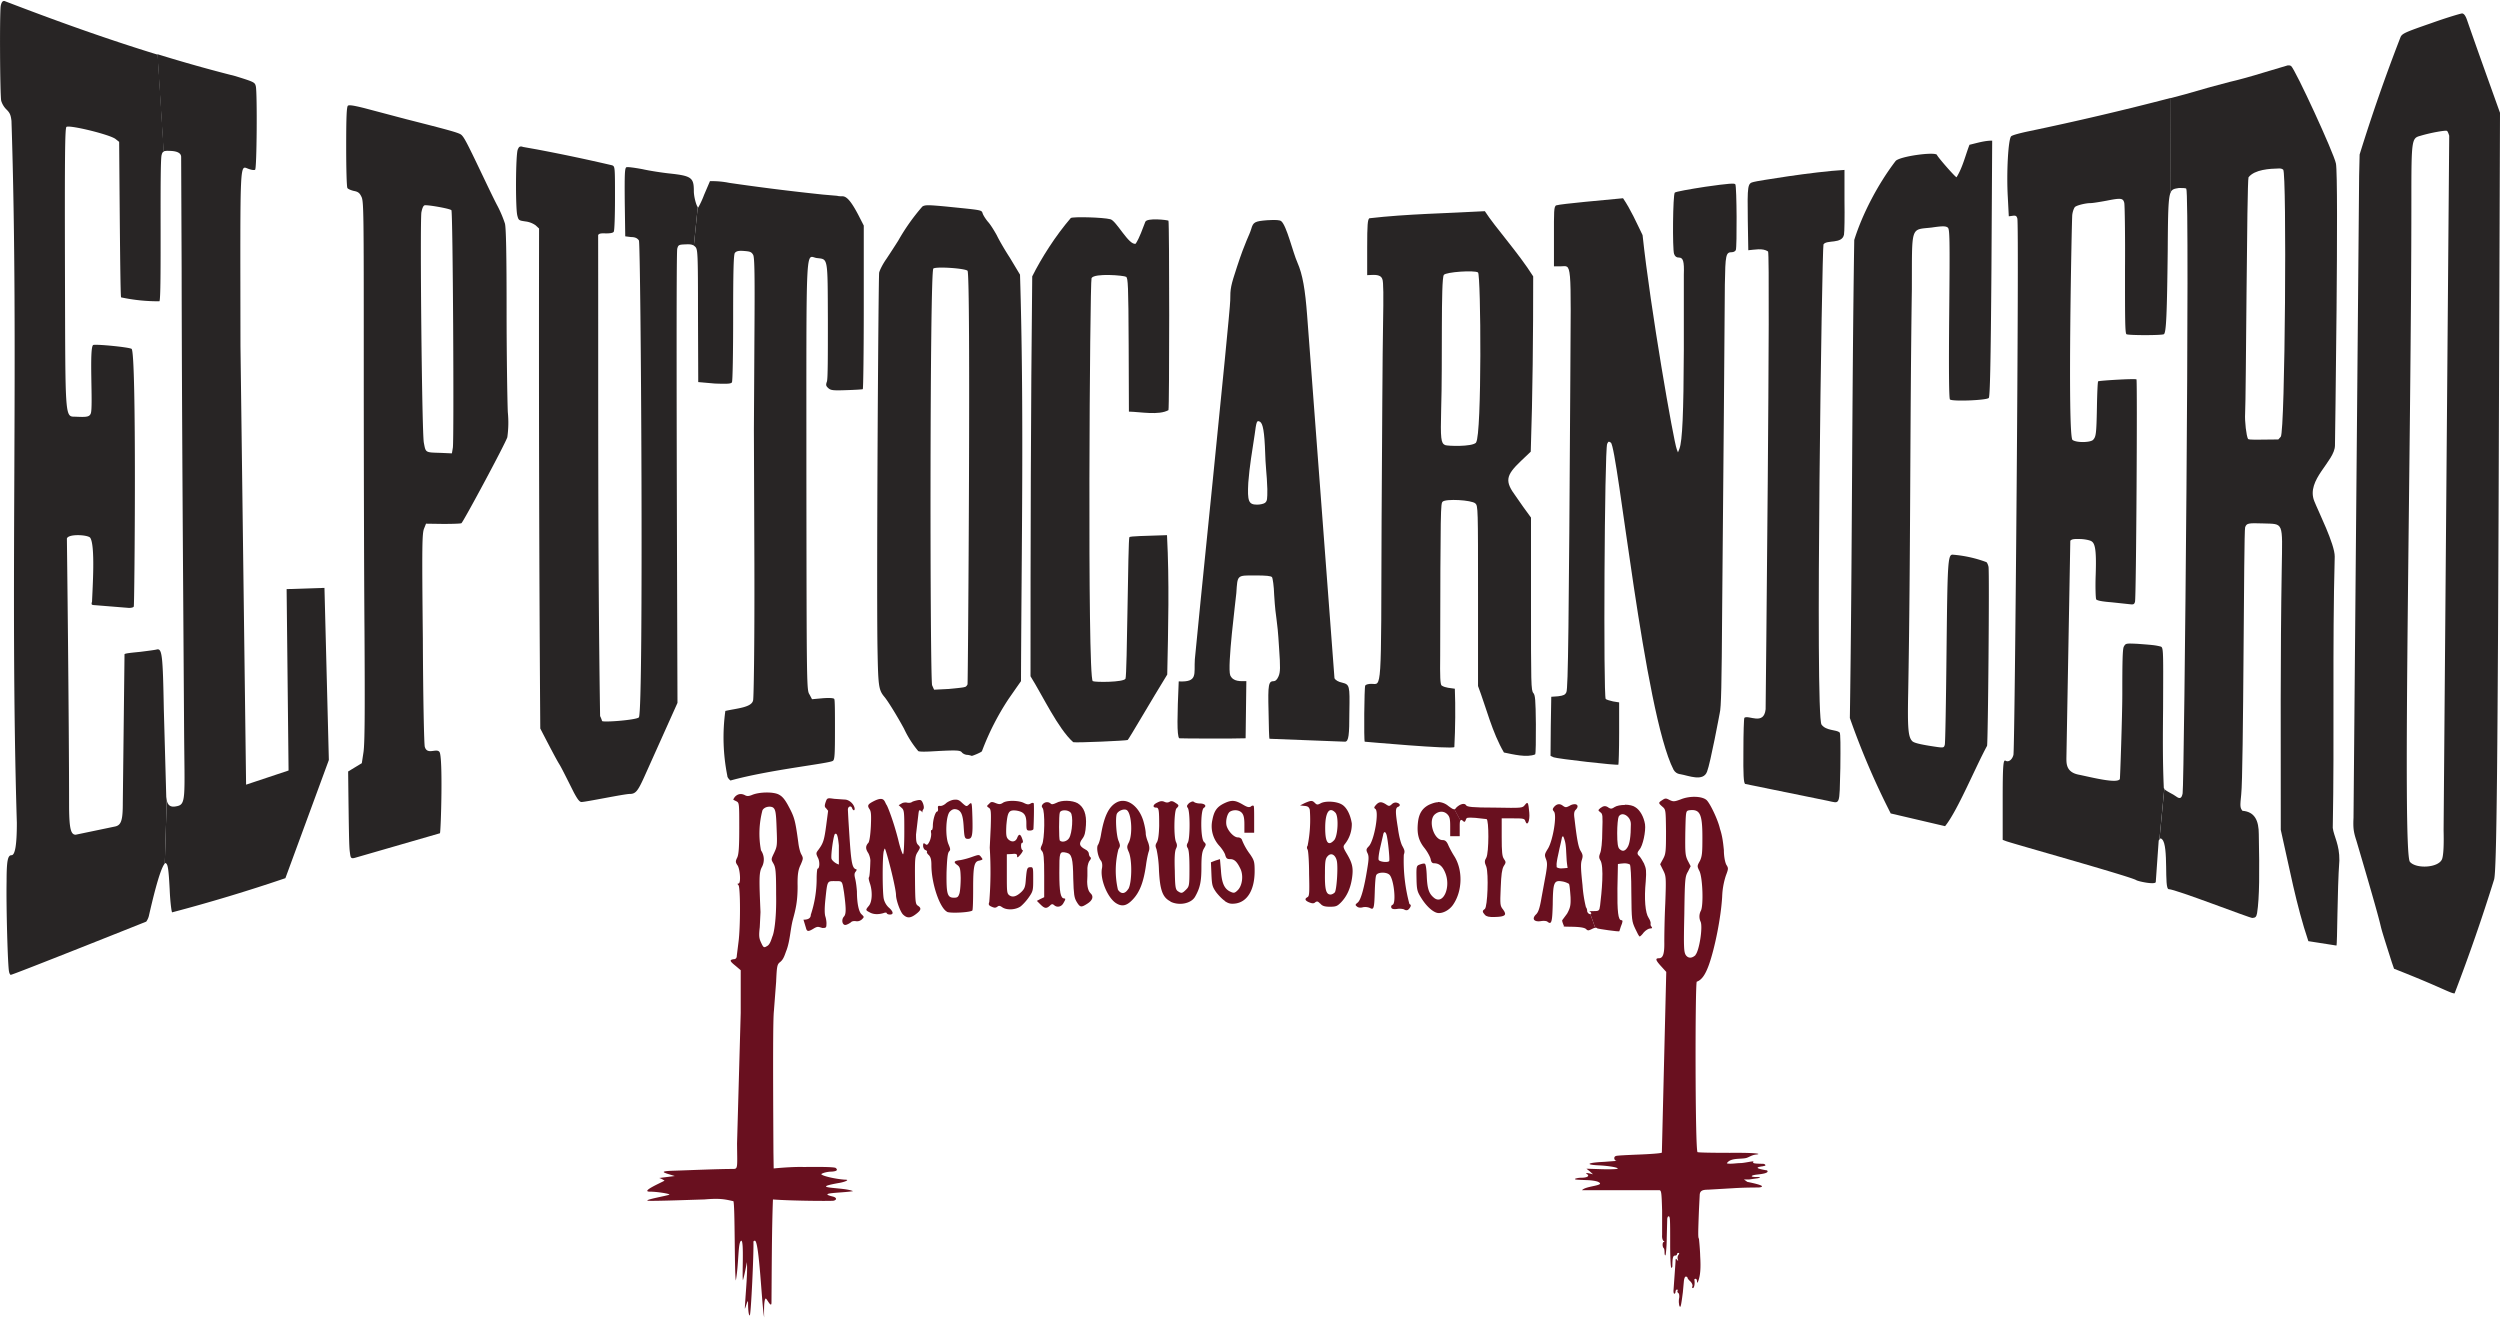 <svg xmlns="http://www.w3.org/2000/svg" width="1024" height="540" viewBox="0 0 1024 540"><g fill="#282525"><path d="M1.7.4C1 .4.6 1 .3 2.4-.2 5.8 0 38.9.5 41.3a8.4 8.4 0 0 0 2.2 3.6c1.3 1.3 1.7 2.1 2 4.6 3.1 95.5-.7 192 2.2 287.5 0 9-.7 13.3-2.2 13.3-1.5 0-2 2.2-2 10.7-.2 10.9.5 35 1 36.9.1.8.5 1.4.7 1.4.9 0 55-21.6 55.5-21.8a7 7 0 0 0 1.2-2.9c.9-3.8 4.2-18.5 6.4-20.9l.8-25.8-.2-1.5-1-35.9c-.4-22-.7-24.9-2.8-24.5-.6.2-3.7.6-6.9 1-3 .3-6.4.6-6.4 1l-.7 60.9c0 6.9-.6 9-3 9.6L31 341.9c-2 0-2.6-2.5-2.7-11 0-36.7-.9-110.3-.9-110.3.5-2 8.3-1.6 9.5-.4 2.2 2.9 1 20.7.8 26.2-.4 1.4-.2 1.4 1.5 1.5l13.6 1.1c1 0 1.9-.2 2-.6.3-.4 1.2-103.8-.9-105.5-1-.7-14.4-2-15.7-1.6-1.8.7 0 25.2-1 28-.5 1.4-1.6 1.6-5.8 1.4-5-.3-4.6 3.8-4.8-61.4-.1-44.8 0-56.7.6-57.3 1-1 18.2 3.2 20.2 5l1.4 1.1c.3 38.2.5 63.4.8 63.7a72 72 0 0 0 15.7 1.6c1-1 0-57.2.9-59.9.2-.8.4-1.2.9-1.4l-2.5-39.7c-21.2-6.5-42-14-62.8-22Z"/><path d="M64.5 22.4 67 62a6 6 0 0 1 2.2-.2c2.2 0 5 .4 5 2.5l.2 45.8c.1 62.7.6 125.3 1 188 .2 29.7 1 31.5-3.4 32.2-2.1.4-3.3-.4-3.7-2.6l-.8 25.8c1.2 0 1.5 1.4 2 10.8.2 4.8.7 9 1 9.4a695 695 0 0 0 46.4-14l17.8-48.4-1.8-70.5-15.5.5.8 74.3-17.4 5.8-2.3-179.7c-.1-78.9-.4-73.7 3.4-72.5 1.1.4 2.3.6 2.6.3.7-.3.9-31.1.3-34.1-.4-1.7-.6-1.8-8.3-4.2a627.2 627.2 0 0 1-32-9Z"/><path d="M143.3 349c-.3-1.9-.4-6.8-.7-33l2.8-1.7 2.8-1.7.7-4.6c.5-3.7.6-15.4.4-49.3-.2-24.4-.3-74.1-.3-110.4 0-62.2 0-66-1-67.8-.7-1.5-1.4-2-3.1-2.3-1.2-.3-2.4-.8-2.6-1.2-.3-.4-.5-8-.5-16.9 0-12.5.2-16.3.7-16.8.5-.4 2.4-.1 6.8 1l17 4.5c17.7 4.5 21.3 5.5 22.5 6.3 1.2.9 2.3 3 8.6 16.2 2.2 4.6 5 10.5 6.4 13.1a48 48 0 0 1 3 7.1c.5 1.5.7 13.3.7 35.5 0 18.3.3 37.1.5 41.8a43 43 0 0 1-.2 10.3c-1 3-18.1 34.8-18.8 35.2-.3.2-3.7.3-7.5.3l-7-.1-.8 2c-.8 2-.9 6.6-.5 45.1.1 24.4.5 43.5.8 44.3 1 3.5 4.8.4 6 2.1 1.5 1.8.6 32.7.2 33.3l-34.6 10c-2 .6-2 0-2.3-2.3zm42.2-165.7c.5-4.2 0-96.6-.6-97.2-.7-.7-10-2.3-11-2-.6.2-1 1.4-1.3 2.9-.6 4.4.2 90 1 94.3.8 4.2.5 4 7 4.2l4.5.2z"/><path d="M213.5 60c-.8 0-1 .3-1.4 1.2-.9 1.8-1 24.2-.2 27.1.5 2 .7 2 3.3 2.4a9 9 0 0 1 4.2 1.6l1.4 1.3c-.1 68.3 0 136.5.5 204.8 12.4 24 3.7 6.1 13.7 26.1 1.6 3 2.4 4 3.2 4 1.7 0 17.6-3.3 19.7-3.3 2.4 0 3.3-1 6-7l13.6-30.3c-.4-115.9-.5-184.1-.1-186 .4-1.6.7-1.7 3.3-1.8 1.8-.1 2.7 0 3.5.5l1.6-15.8c-.6-.6-1.6-4.2-1.6-6.5 0-5.6-.9-6.3-10.5-7.3-2.6-.3-7.4-1-10.5-1.7-3.2-.6-6.2-1-6.6-.8-.7.3-.8 2.5-.7 14.3l.2 14 2.4.3c1.7 0 2.6.5 3.2 1.4.8 1.3 2 192 0 195.3-.7 1.1-15 2.2-15.1 1.5a12 12 0 0 0-.8-2c-1-65.7-.7-131.2-.8-197 .3-.6 1-.8 3.1-.7 2 0 3-.2 3.3-.7.3-.5.5-6.6.5-13.7 0-13 0-13-1.2-13.5a734 734 0 0 0-30.8-6.5l-5.6-1a5 5 0 0 0-.8-.2z"/><path d="m285.8 84.8-1.6 15.8.5.4c1.1 1.1 1.2 1.8 1.2 28.2l.1 27.3 6.8.6c5.3.2 6.6.1 7-.5.3-.4.5-12.3.5-26.4 0-19.9.2-25.8.7-26.6.6-.7 1.4-1 3.8-.8 2.5.2 3 .4 3.7 1.6.6 1.1.7 8.6.5 36.2l-.2 35.5.2 54.8c.1 36.3-.3 54.5-.5 55.8-.4 3.1-6.6 3.4-11.4 4.5a80 80 0 0 0 .8 26.5c0 1 1.3 2 1.3 2 16.2-4.5 41-7 42-8.1.7-.5.8-3 .8-12.7 0-6.6 0-12.4-.3-12.6-.2-.4-2-.5-4.7-.3l-4.4.4-1-1.9c-1.2-1.8-1.2-2.3-1.3-89.8 0-98.7-.4-89.6 4.3-89 4.6.6 4.4-.9 4.5 25.6 0 14.4 0 24-.4 25-.5 1.4-.4 1.8.6 2.7 1 .9 2 1 7.5.8 3.5-.1 6.5-.3 6.6-.4.2-.2.4-15.3.4-33.6V92.4l-2.3-4.5c-2.8-5.3-4.6-7.4-6.3-7.5-.7 0-1.7 0-2.3-.2l-5.8-.5a949 949 0 0 1-38.4-4.8 36 36 0 0 0-7.9-.7l-2.4 5.6A36.7 36.7 0 0 1 286 85h-.2z"/><path d="M396.3 309.2c-1 0-2-.6-2.3-1-.7-.9-2-1-11.2-.5-4.7.3-6.8.2-6.8-.2a41.3 41.3 0 0 1-5.7-9c-2.7-5-6.5-11.2-8-13-2.5-3-2.6-4.4-2.9-21.2-.4-31.3.4-151 .7-152.6.2-1 1.5-3.6 3-5.7a402 402 0 0 0 4.8-7.4 85 85 0 0 1 9.9-14c1.1-.7 2.3-.7 9.8 0 15.6 1.6 14.3 1.3 15 3.1.4.9 1.4 2.4 2.2 3.3.9 1 2.4 3.4 3.5 5.4 1 2.1 3.4 6.2 5.3 9.1l4.2 7c1.7 55.3.6 111.2.4 166.5l-1.9 2.7-3.2 4.6a106.7 106.7 0 0 0-10.9 21.4c-.3.5-4 2-4.2 1.9 0 0-.8-.3-1.7-.4zm-1.2-27.8c.5 0 1-.6 1.2-1.1.2-.7 1.4-168 0-169.4-1.1-1-12.8-1.8-14-.9-1.5 1.2-1.4 168.2-.5 170.7l.8 1.8 6-.3c3.2-.3 6.2-.6 6.5-.8z"/><path d="M439.6 304c-6.2-5.5-12.5-19-17.5-27 0-54.6.1-109.2.7-163.8 3.8-7.6 9.6-16.7 15.8-23.9.8-.6 13.2-.3 16.2.5 2.4.5 7.7 11 10.4 10 1.7-2.7 2.7-5.9 3.9-8.9.6-1.8 9.2-.8 9.5-.5.4.8.4 76.4 0 77.6-4 2.2-11.5.7-16.2.6l-.1-27.2c-.1-24.9-.3-27.3-1-28-.9-.6-13-1.6-14.2.5-.7 1.3-1.8 163.8.5 165.1 1 .5 12.6.5 13.4-1 .7-1.3 1-57.4 1.6-58 .5-.4 6.2-.5 15.4-.8 1 19 .5 38.1.1 57.1-6 9.7-15.8 26.6-16.2 26.8-.5.3-21 1.2-22.3.9z"/><path d="M520 302.6c-.2-.1-.3-5.2-.4-11.1-.3-11.4 0-12.5 2.2-12.5.6 0 1.3-.6 1.9-2 .7-1.7.8-3.4.2-11.7-.8-13.5-1.3-10.4-2-21.6-.1-3.6-.6-7-.9-7.3-.4-.5-2.4-.7-6.9-.7-7.5 0-7.2-.3-7.7 7.2-.2 2.5-3.8 30.2-2.5 33.7 1.2 2.7 4.2 2.4 6.6 2.4l-.3 23.4c-4.1.2-27 .1-27.2 0-1-1.1-.8-9.4-.2-23.3 8 .4 6.2-3 6.6-9 .4-5.7 14.4-141.3 14.5-147 0-5 .2-6 2.8-13.9 3.5-10.7 5-12.7 5.8-15.4.8-2.8 1.4-3.2 6.6-3.6 3.5-.2 5.1-.1 5.7.4 2.2 1.8 4.8 12.9 6.6 16.9 2.2 5 3.2 11.2 4 21.7l11.2 148.6c.4.8 1.6 1.5 3.1 1.8 3.1.8 3.2 1.1 3 11.9 0 9.7-.3 12.1-1.7 12.3zm-1.9-96.6c1-.8 1-1.5 1-5.7-.2-6.7-.7-7.5-1-17.6-.4-8-1.2-9.7-2.3-10.1-1-.4-1.2.1-1.9 5.5-1 6.5-2.1 13-2.6 19.6-.4 7.6.1 9 3.6 9 1.2 0 2.6-.3 3.2-.7z"/><path d="M616 308.2c-4.8-8.2-7.2-18.2-10.6-27.2v-36.8c0-36.1 0-37-1.1-38-1.5-1.4-12.2-2-13.4-.7-.8.8-.9 1.9-1 63-.1 8.5 0 11.8.6 12.3 1.6 1 3.6 1 5.4 1.3.3 7.3.2 16.2-.2 23.9-1 1-36.6-2.2-36.7-2.2-.4-.4-.2-22.4.2-23 .2-.4 1.3-.7 2.5-.7 4.3 0 4 5 4.2-66.2.2-35 .4-71.3.6-80.9.2-11.7.2-17.7-.3-18.7-.8-2.3-4.1-1.6-6.2-1.6v-11.3c0-9.4.2-11.5.9-12 15.6-1.8 31.5-2 47.3-2.9 4.3 6.7 13.7 17 19.8 26.7 0 24-.2 48-1 71.8l-4 3.8c-6.3 6-6.7 8.3-2.1 14.5 2 3 4.1 5.8 6.2 8.7v35.4c0 32.6 0 35.5 1 36.5.7.9.9 2.5 1 12.7 0 6.5 0 12-.3 12.4-3.4 1.4-9 0-12.9-.8zm-11.4-127c2.4-3 2-68.6.8-69.6-1.4-1-13.2-.2-14 1-1.3 1.6-.5 36.3-1.1 55.2-.3 11.9-.1 13.7 1.6 14.5.8.4 11 .8 12.7-1z"/><path d="M688.1 317.1c-1.2-.2-2-.8-2.6-1.8-12-23.3-22.9-132-25.7-134-.9-.6-1-.5-1.5.5-1.1 2.5-1.6 103.4-.6 104.5.3.3 1.7.7 3 1l2.5.4v12.6c0 6.9-.2 12.7-.3 12.9-.5.4-24.9-2.4-26.5-3l-1.3-.6.1-12 .2-12.2 2.8-.2c2.3-.3 2.9-.6 3.4-1.7.7-1.5 1-26.9 1.6-127.8.3-50.8.7-46.6-4.1-46.6h-2.6v-12c0-10.3-.1-12.7 1-13 1.9-.6 20-2.2 27.3-2.9 3.2 4.7 5.5 10 8 15.1 3.2 30.1 12.7 84.4 14 87.7l.5 1.3.6-1.5c1.2-3.2 1.7-14.4 1.8-40.5v-30.8c.2-5.5-.3-7-2-7-1 0-1.6-.4-2-1.5-.7-2-.5-24.3.3-25.1.4-.4 6-1.4 12.5-2.4 9.8-1.4 12-1.5 12.3-1 .6 1 .7 25.6.2 26.9-.2.5-.9.9-1.6.9-2.5 0-2.7 1-2.9 13.3l-.4 52.3-.7 80.7c-.2 31.1-.4 40.3-1 42.5 0 0-3.8 20.5-5.2 24-1.6 4.2-7.5 1.6-11 1z"/><path d="m748.6 328-33.8-6.9c-.6-.5-.8-3.6-.7-13.7 0-7.2.2-13.2.4-13.4 1.7-1.3 8 3.3 8.7-3.5 0-.2 2-186.1 1-187.5-2.2-1.5-5.6-.7-8.1-.5l-.2-12c-.2-15-.1-15.4 2.5-16 .8-.3 24.4-4.2 37.1-4.9V82c.1 6.7 0 13.1-.2 14.1-.8 4-7.1 2-8.4 4-.6 1-3.5 193-.8 196.7 1.9 2.6 6 2 7.4 3.2.4.3.4 5.7.3 14.6-.4 15.9.1 14.5-5.2 13.4z"/><path d="M774.5 333.3a315.5 315.5 0 0 1-16.8-39.2c1-65.3.8-130.5 1.8-195.8C762.7 88 769 75.7 776.4 66c1.5-2 16.6-4 17-2.5.4 1 7.5 9.1 8 9.1 2.5-4 3.6-8.9 5.3-13.3 3-.7 6.1-1.7 9.3-1.7l-.3 52.4c-.3 39.7-.6 52.6-1.1 53-1 1-15.2 1.5-15.9.6-.4-.5-.5-12-.3-35.2.3-31.4.2-34.6-.6-35.2-.8-.6-1.9-.7-6.6 0-8.8 1-8-1.2-8.1 25.2-.8 55-.5 110.2-1.5 165.3-.3 14.8 0 18.2 1.7 19.9.8.8 4.2 1.5 10.4 2.4 2.4.3 2.6.2 2.9-1 .2-.7.5-17.7.7-37.6.4-37.2.5-40.4 2.6-40.2a51 51 0 0 1 13.6 3c.3 0 .8 1 1 2 .4 2.6-.2 71.4-.6 73.3-4.8 8.8-12.2 26.8-17.2 32.9l-22.2-5.2z"/><path d="M889.2 40.1a1211.4 1211.4 0 0 1-58.4 13.7c-3.3.7-6.4 1.5-7 2-1.2.9-2 14.7-1.4 25l.4 7.8 1.5-.2c1.3-.2 1.7 0 2 1.1.8 1.9-1 217.5-1.6 219.7-.5 2-2 3.1-3.2 2.4-1-.6-1.2 1.8-1.2 17V344l1.3.5c1.9.8 51 14.5 53.4 16 .7.5 7.7 2 8 .8l1.2-17 .3-.5 2-20.8-.2-.2c-.5-10.9-.4-21.4-.3-32.6.1-26.7.2-25-1.5-25.5-1.8-.4-2.3-.5-9.1-1-4.7-.2-4.7-.2-5.5 1.2-.5 1-.6 6.3-.6 19.4 0 8.9-.9 34.7-1 34.8-1.1 2-11.5-.7-16.9-1.8-5-1-5-4.4-5-6.7l1.6-89.1c.6-.7 1.6-.8 4.4-.7 2 .1 4 .6 4.4 1 1.5 1 1.9 4.4 1.6 13.6-.2 5.4 0 9.7.2 10.1.4.5 2.4.9 6.3 1.2l7.5.8c1.5.2 1.8 0 2.1-1 .5-2.1 1-90.9.6-91.1-.7-.4-15.3.5-15.7.8-.2.3-.4 5-.5 10.6-.2 11.2-.4 12.1-1.6 13.4-1.2 1.1-6.8 1.2-8.4 0-2.1-1.5-.3-91.2-.1-92.2.2-1.6.8-3 1.2-3.3 1-.7 4.4-1.5 6.2-1.5 1 0 4-.5 6.7-1 6-1.2 6.7-1 7.2.9.2.8.4 13.1.3 27.4 0 20.1 0 26 .6 26.4.8.5 14.5.5 15.3 0 1-.5 1.3-8.3 1.6-34.4.1-15.5.2-21.4 1.2-23.7z"/><path d="M889.2 40.1 889 79c.6-1.6 1.7-1.7 3.5-2 1.4 0 2.8 0 3 .3 1.5 1.7-.8 243.5-1.5 247.7-.4 2-1.1 2.4-2.7 1.2-1.3-1-3.5-1.8-4.8-3l-2 20.8c.3-.7.5-.8 1.1-.2 2.8 2.6.7 20.4 2.7 20.4 2.8 0 33.6 12 34.3 11.8 1.3-.1 1.6-.5 1.9-2 1-6.3 1-16.9.7-32.3 0-5.5-1.6-9.2-6.7-9.6-1-1.3-1-1.8-.5-6.7 1-8.7 1-107.7 1.6-109.4.6-1.7 1.2-1.8 7.4-1.6 8.5.3 7.9-1 7.6 18.5-.6 35.7-.4 71.4-.4 107 3.5 15.3 6.3 30.8 11.3 45.6l11.5 1.8c.4-.3.3-22.6 1.2-34.8.1-6.6-2.3-10-2.7-13.4.7-37-.2-74 .8-111.1.1-5-6.8-18.7-8.4-22.8-3.4-8.7 8.4-16.2 8.5-22.7 0 0 1.6-109.3.4-115.5-.8-4.2-16.7-38.7-18.4-40l-.6-.2h-.8l-9.4 2.8c-4.8 1.5-11.3 3.3-14.5 4-3.2.8-11.3 3-18 5l-6 1.6zM933.6 69c.8 0 1.2.2 1.6.5 1.5 1.2.8 107.3-1 109.4l-1 1.1-9.5.1c-1.5 0-2.8-.1-2.9-.3-.7-1.2-1.4-7.3-1.2-10.4.4-6.5.7-95 1.4-96.8 2.6-3.2 8.6-3.5 12.6-3.6z"/><path d="m980.6 396.8-.9-2.6c-8.6-27 .8 2-14.5-49.8-1.2-3.7-1.4-5.2-1.2-9.5L966.3 72l.2-8.7a727 727 0 0 1 16.8-48.2c.7-1.4 2.1-2 12.5-5.6 6.4-2.3 12.2-4 12.7-4 .8.1 1.4 1 2 2.7 4.4 12.7 9 25.4 13.5 38l-.4 112.4c-.5 157.6-1 197.7-2 201.6a759.4 759.4 0 0 1-16.2 46.7c-1.7 0-5.4-2.5-24.8-10.1zm19.7-45c.9-2.7.6-10.7.6-12l2.3-284.2c-.3-1-.7-2-1-2-.4-.3-6.4.7-10.7 2-3.7 1-3.8 1.2-3.8 26.4 0 98.9-3.8 267.3-.6 271 2.5 3 11.9 2.5 13.2-1.2z"/></g><g fill="#69101f"><path d="M313 539.6c-1-5-2-31.4-3.8-31.4-.3 0-.5.1-.6.4.2 4.2-1 30.2-1.5 30.2-.7 0-.7-5.2-.7-5.3 0-2.3-1.5 4.3-1.3 2 .4-7.3 1.2-14.6.8-18.6 0 .6-1.1 6-1.6 7.5-.4-1.8.5-15.7-.6-16.2-1.5 0-1 9.2-2.3 16.3-.6-2.8-.3-31-1-32.5-3.3-.7-5.1-1.3-12-.7-1.2 0-22.2.8-23.1.5-1.5-.4 8.9-2.2 8.9-2.5 0-.4-5.2-1.2-8-1.2-3.9 0 4-3.4 6-4.5 0 0-1.1-.8-2.2-1.1l6.4-.8c-4.6-1.4-7.4-2 .2-2.2 6.2-.2 17.7-.7 23.6-.7 2.1 0 1.8-.3 1.7-10.4l1.5-53.5v-17.5l-2-1.7c-2.5-2-2.7-2.5-1-2.8 1 0 1.4-.5 1.4-1.5l.7-5.6c.8-6 .8-22.2 0-23.2-.5-.5-.5-.7 0-.7 1 0 .7-5.4-.3-7.3-1-1.4-1-1.8-.2-3.4.6-1.4.8-4.3.8-12 0-9.7 0-10.3-1-10.9l-1.4-.7c-.1-.1.2-.7.7-1.3 1.2-1.2 2.6-1.4 4.2-.5.8.4 1.6.3 3-.3 2.9-1.1 8-1.2 10.4-.2 1.5.7 2.5 1.7 4 4.4 2.7 5 3 5.9 4.3 15.5.2 1.7.7 3.8 1.2 4.7.9 1.6.8 1.8-.2 4.2-1 2-1.4 3.8-1.3 9 0 6.2-.8 9.4-2 13.8-1 4-1.1 8.3-2.5 12.2-.7 1.7-1.1 3.7-2.6 4.9-1.3 1-1.4 1.6-1.7 8.2L317 414c-.4 3.7-.4 20.9-.2 58l.1 6.6c4-.4 9-.7 12.3-.6 1 0 12.4-.2 13.1.4 1.1.9.3 1.4-1.8 1.5-1.2 0-3.3.4-4.1 1 0 .7 6 2.1 9.9 2.3 1.9 0-.3 1-3 1.4-12.7 2.3 2.6 1.6 6.1 3.3-5 .8-14.9.6-8.3 2.2 1.6.4 1.8 1.3.4 1.7-.6.2-17 .1-24.9-.5-.5 12.4-.5 30.8-.6 42.2 0 2.7-2-1.9-2.4-1.6-.9.5-.6 7.8-.6 7.8zm1.2-152.1c1.2-.6 1.7-2.6 2.2-4 .5-1 1.7-6.4 1.5-17.1 0-9.6-.2-11.1-1.1-12.7-1-1.7-1-1.7.3-4.4 1.2-2.6 1.3-3 1-10-.2-6-.4-7.6-1.3-8.4-.8-.8-3.6-.7-4.5 1a37.4 37.4 0 0 0-.6 16.4 6.6 6.6 0 0 1 .4 6.8c-1.2 2.2-1.2 4.5-.6 18.5l-.3 6.2c-.4 3.4-.3 4.5.5 6.2 1 2.2 1.2 2.3 2.5 1.5z"/><path d="m330.1 380-1-3.3c1.2 0 3-.2 3-2a47.1 47.1 0 0 0 2.4-14.6c0-2.4.2-4.3.4-4.3.8 0 1-2.9.1-4.5-.8-1.7-.8-1.9.2-3.2 2-2.7 2.4-3.9 3.2-9.9l.8-6.1-.8-1c-.7-.6-.7-1.1-.2-2.6.6-1.7.7-1.7 3.5-1.3l4.3.3c1.6 0 3.5 1.5 4 3.3.3 1.3-.5 1.5-1 .2-.4-1.2-1.8-.7-1.7.8l.2 3.9c1 15.9 1.2 19.7 3 20.3.5.1.5.3 0 1-.6.7-.6 1.4-.2 3 .3 1.2.6 3.6.7 5.2 0 4.9.8 8.5 2 9.4 1 1 1 1 0 2-.7.6-1.6.9-2.5.7-.7-.1-1.6 0-2 .5-.4.3-1.2.8-1.9 1-1.5.5-2.2-2-.9-3.4.9-1 .9-3.2 0-9.9-.8-4.8-.6-4.6-3.6-4.6-3.3 0-3.2-.3-4 7.3-.4 3.7-.4 6.2 0 7.3.3 1 .5 2.4.4 3.2 0 1.3-.3 1.4-1.6 1.4-1.6-.4-1.8-.8-3.4.1-2.4 1.5-3 1.5-3.4-.2zm13.5-26.5v-7.2c-.4-4-.8-5.2-1.6-4.7-.6.4-1.8 9-1.4 10.2.3.8 1.8 2 3 2.3v-.6z"/><path d="M370 374.7c-1.2-1-3-6-3-8.2 0-1.9-2.2-11.5-4-17.4-.6-1.9-.6-1.9-1-.5-.6 2-.6 17 0 19.6a7.2 7.2 0 0 0 1.9 3.4c2 1.7 2.3 3 .6 3-.7 0-1.3-.3-1.3-.6 0-.2-.6-.3-1.3 0-2 .6-4 .6-5.5-.2-1.9-1-2-1-.5-2.8 1.4-1.7 1.5-6 .4-9.2-.4-1.2-.6-2.2-.4-2.4.3-.3.5-3.3.6-6.9 0-1-.5-2.6-1-3.3-1-1.6-1-2.7.2-4 .4-.5.8-3 1-6.7.2-4.7.1-6.1-.5-7-1.1-1.6-.8-2.1 2-3.5 4.2-2 4 .4 5 1.8.4.6 2.7 6.3 4.7 14.1.8 3.5 1.8 6.2 2 6 .3-.2.5-4.3.5-9.1 0-8.3 0-9-1.2-10l-1.1-1 1.2-.7c.6-.4 1.7-.5 2.4-.3.6.1 1.4 0 1.7-.2.3-.3 1.4-.6 2.3-.8 1.5-.3 1.8-.1 2.4 1.4.4 1.2.4 2 0 2.4-.2.4-.4.8-.2 1 .2.2 0 .2-.4-.2-1-.9-1.1-.6-1.3.9l-1 8.5c0 2.5.1 3.6.9 4.3.9 1 .9 1-.1 2.7-1.3 2-1.3 2.5-1.2 13.6.1 7.1.2 8 1.2 8.6 1.5 1 1.3 1.8-.8 3.4-2.2 1.7-3.6 1.8-5.2.3z"/><path d="M388 373.5c-3-1.4-6.5-11.5-6.5-19.2 0-2.2-.3-3.2-1-4-.7-.6-1-1.2-.8-1.4.1-.2-.1-.5-.6-.7-.5-.1-1-1-1-1.7 0-1.2.2-1.3.9-.8.6.6 1 .4 1.7-1 .5-1 .8-2.5.7-3.4-.2-.9 0-1.5.2-1.3.2.2.5-.7.5-1.8 0-2.3 1-5.8 1.8-5.8.2 0 .4-.5.3-1.2-.1-1 0-1.2.9-1.1.5.1 1.5-.3 2.3-1 .6-.6 2-1.3 3.1-1.5 1.6-.2 2.3 0 3.5 1.2 1.9 1.7 1.9 1.7 3.1.5 1-.8 1-.5 1.2 5.6.2 7.3-.1 8.7-1.8 8.7-1.4 0-1.5-.5-1.8-5.3-.3-4.6-1-6.3-3-6.8-1-.2-1.7 0-2.6.9-1.7 1.6-2 10.2-.6 13.4.8 1.9.9 2.3.2 3-.6.8-.8 3.2-1 8.6-.1 8.7.3 10.3 3 10.3 1.4 0 1.8-.2 2.3-1.8.3-1.1.5-4 .5-6.3-.1-3.8-.3-4.5-1.4-5.3-1.7-1.2-1.4-1.7 1.3-2a32 32 0 0 0 5-1.4c2.6-.9 2.7-.9 3.5.2.8 1 .7 1-.7 1.4-2.2.3-2.6 2.2-2.6 11.7 0 4.4-.1 8.3-.3 8.7-.5.8-8.9 1.3-10.4.6z"/><path d="M410.5 371.6c-1-.7-1.4-.7-2-.2-.7.5-1.2.5-2.3 0-1.2-.5-1.4-.9-1-1.9a154.6 154.6 0 0 0 .2-22.3l.4-8.4c.2-6.4.1-7.3-.7-7.9-1-.6-1-.8 0-1.6.7-.9 1.2-1 2.6-.4 1.5.6 2 .6 3 0 1.5-1.2 6.6-1.1 8.7 0 1.4.7 2 .7 2.8.2.5-.3 1-.3 1.2-.1.2.3.1 6.9-.1 10.5 0 .4-.7.7-1.5.7-1.3 0-1.4-.2-1.4-3 0-3.5-1-4.7-4.2-5.2-3-.3-3.5.5-4 6.1-.2 4 0 4.8.7 5.6 1.4 1.4 3 1.2 3.7-.4.7-1.9 1.4-1.8 2.1.3.4 1 .4 1.6 0 1.6-.7 0-.6 2.7.1 3 .4 0 0 .8-.7 1.7-1.2 1.4-1.5 1.6-1.5.7 0-.8-.4-1-2.1-.8l-2.1.1v8c0 7.3 0 8 1 8.8 1.4 1 3 .5 5-1.4 1.3-1.3 1.6-2.1 1.8-5.3.4-4.4.5-4.8 2-4.8 1 0 1 .5 1 4.8 0 4.4 0 5-1.7 7.4-1 1.5-2.6 3.2-3.5 3.9-2.1 1.4-5.6 1.6-7.5.3z"/><path d="m426.2 370.5-1.5-1.5 1.5-.8 1.5-.7v-9c0-7.2-.2-9.3-1-10-.6-.8-.6-1 .1-2.5 1.1-2 1.3-14 .2-15.1-.4-.5-.4-.9.1-1.5.9-1 2.3-1.1 3.2-.3.4.5 1 .4 2.3-.2 2.3-1.3 6.6-1.1 8.8.1 2.6 1.6 3.7 4.5 3.4 9-.2 3-.5 4.3-1.5 5.6-1.5 2-1.2 3 1.2 4.3.9.4 1.5 1.2 1.5 1.8 0 .5.3 1.2.6 1.4.4.2.3.7-.2 1.3-.5.5-.9 1.9-1 3.1v3.3c-.3 3.4.1 5.9 1.2 7 1.5 1.3 1 3-1.3 4.4-2.5 1.6-2.9 1.5-4.3-.8-1-1.7-1.2-2.9-1.4-9.6-.1-8.2-.6-10-2.7-10.5-3-.7-3-.3-3 8.2 0 7.9.5 10.5 2 10.5.6 0 .6.4-.2 1.7-.8 1.8-2.8 2.2-4 1-.5-.5-1-.5-1.7.3-1.4 1.3-2.2 1.1-3.8-.5zm11.7-27.2c1.3-2 1.8-9.4.6-10.5-1.1-1.2-4-1.2-4.4 0-.4 1.1-.4 11 0 11.5 1 .9 3 .3 3.8-1z"/><path d="M457.4 370.1c-3.6-2-7-10-6-14.6.2-1.3 0-2.3-.4-2.9-1.3-1.5-2-5.4-1.3-6.5.4-.5 1-2.5 1.3-4.4 1.3-7.5 3.2-11.4 6.5-13.1 4-2 8.9 1.4 10.8 7.6.6 2 1 4.3 1 5.2 0 .9.5 2.5 1 3.7.5 1.5.6 2.4.3 3.5-.3.7-.9 3.4-1.2 5.8-1 7-2.6 11-5.3 13.9-2.4 2.6-4.3 3.2-6.7 1.8zm4.8-6c1.4-2.5 1.6-11.5.2-15-.9-2-.9-2.4 0-4.1 1.7-3.6 1-12.6-1.1-13.3-1.3-.5-3.5.6-3.9 1.8-.6 2-.1 9.1.8 11 .7 1.8.7 2.1-.1 3.4a35 35 0 0 0-.2 16.5c1.3 2 3 1.8 4.3-.4z"/><path d="M479.4 369.2c-3.2-1.6-4.3-4.6-4.7-13a46 46 0 0 0-1-8.4c-.5-1.2-.5-1.7.1-2.7.6-.9.9-3.2 1-6.8 0-6.3-.1-7.5-1.2-7.5-1.6 0-1.4-1.2.3-2 1.3-.7 2-.8 3-.4.8.4 1.5.4 2.2 0 .6-.4 1.3-.3 2.3.4 1.6 1 1.6 1.2.5 2.3-1 1-1.2 11.6-.2 13.8.5 1.1.5 1.7 0 2.7-.5 1-.7 3.6-.5 9 .1 6.8.3 7.7 1.2 8.4 1.5 1 1.8 1 3.4-.6 1.3-1.3 1.4-1.6 1.4-8.6 0-4.8-.2-7.6-.7-8.4-.5-.8-.5-1.3 0-2.2 1-1.5 1-13.1 0-14.3-.5-.7-.4-1 .6-2 1-.6 1.5-.8 2-.4.3.3 1.4.6 2.3.6 2.1 0 3 1 1.7 1.8-1.4.8-1.4 12.4 0 13.9 1 1 1 1.1 0 2.8-.7 1.2-1 3-1 7.5 0 5.9-.5 8.5-2.6 12.2-1.6 2.8-6.5 3.8-10.1 2z"/><path d="M501.7 369c-1-.6-2.7-2.4-3.6-3.6-1.6-2.3-1.7-3-1.9-7.4l-.2-4.8 1.8-.7 1.9-.6.4 4.6c.3 5.2 1.4 7.7 4 8.8 1.3.6 1.7.5 2.9-.7 1.9-1.9 2.4-6.2 1-8.9-1.4-2.9-2.5-3.8-4.1-3.8-1.3 0-1.6-.3-2-1.5-.1-.8-1.3-2.7-2.5-4a11.8 11.8 0 0 1-2.8-10.6c.7-3.7 1.9-5.3 4.7-6.7 3.1-1.5 4.5-1.4 7.5.3 2 1.2 2.7 1.4 3.5 1 .5-.5 1-.5 1.2-.3.2.2.2 2.8.2 5.7v5.3h-4v-3.5c0-2.5-.3-3.8-1-4.6-1-1.2-3.2-1.5-4.8-.6-1.2.6-2 3.8-1.5 5.8.6 2.2 3 4.8 4.6 4.8.8 0 1.5.4 1.7 1a25 25 0 0 0 3.4 6c1.6 2.4 1.8 3 1.8 6.8 0 7.7-3 12.7-8 13.3-1.8.2-2.7 0-4.2-1z"/><path d="M540.7 370.1c-.9-1-1.3-1-2-.5-.5.5-1.2.5-2.2.1-1.9-.7-2.3-1.5-1-2.2.8-.4.9-1.4.7-9.5 0-4.9-.3-9.4-.6-10-.4-.6-.3-1.2 0-1.6a54 54 0 0 0 .9-14.7c-.3-1.1-.8-1.5-2.2-1.6l-1.8-.2 2-1c2.6-1.1 3-1.1 4.1 0 .8.8 1.1.8 2.4.1 1.9-1 6.2-.8 8.4.4 2 1 3.7 4 4.3 7.9a13 13 0 0 1-2.9 8.5c-.7.9-.7 1.3.8 3.8 2.3 3.9 2.8 5.8 2.2 10-.6 4.1-2 7.4-4.5 10-1.5 1.5-2 1.8-4.5 1.8-2.2 0-3.2-.3-4-1.3zm6-4.5c.8-1 1.4-10 .9-12.8-.5-2.6-2.3-3.7-3.7-2.2-1 1-1.2 2-1.2 7.1-.1 6.5.4 8.7 2.3 8.7.5 0 1.3-.4 1.6-.8zm-.2-21.5c1.5-1.8 1.9-9.6.5-11.2-2.5-2.7-4.2-.2-4.2 6.2 0 6 1.2 7.7 3.7 5z"/><path d="M575.1 372.5c-.4-.2-1.7-.4-2.8-.2-1.5.2-2.2 0-2.4-.5-.2-.5 0-1 .5-1.2 1.6-.6.5-11-1.4-12.4-1.3-1.1-4.8-1-5.3.3-.3.5-.5 3.6-.6 6.9-.2 6.7-.4 7.4-2 6.5a5 5 0 0 0-2.8-.3c-1 .3-2 .2-2.5-.3-.8-.6-.7-.8.3-1.6 1.3-1 2.7-6 4-14.3.6-3.6.6-4.9 0-6-.6-1.3-.5-1.7.6-2.8 2.2-2.4 4.3-14.3 2.6-15.3-.6-.4-.5-.7.3-1.6 1.3-1.4 2.2-1.4 4-.3 1.3.9 1.5.9 2.5 0 .6-.6 1.4-.8 2.1-.6 1.4.4 1.5 1.3.4 1.7-1.1.5-1.1 2 0 8.8.4 3.1 1.2 6.3 1.9 7.4.8 1.5 1 2 .5 3.4a68.1 68.1 0 0 0 2.3 20.2c.7.3.7.7.2 1.5-.7 1.1-1.4 1.3-2.4.7zm-6.1-19.8c.3-.2-.3-7-.9-10-.4-2.2-1.3-2.5-1.6-.6l-1.2 5.2c-.5 2.2-.8 4.4-.6 4.9.3.8 3.7 1.2 4.3.5z"/><path d="M589 328.6c-1 0-2.2.4-3.6 1-2.8 1.4-4.2 3.6-4.6 7.2-.5 4.6.2 7.5 2.7 10.6 1.2 1.5 2.3 3.6 2.5 4.5.2 1.2.6 1.7 1.4 1.7 1.9 0 3.3 1 4.4 3.5 2.8 6.1-.7 14-4.6 10.5-2-1.7-2.6-3.8-2.8-8.8-.1-2.8-.4-4.9-.8-5-.3-.2-1.2 0-2 .3-1.4.5-1.5.6-1.4 5.7.1 4.8.3 5.4 2 8.1 2 3.2 4.5 5.5 6.4 6 2 .5 5.1-1 6.7-3.5 3.7-5.5 3.9-13.9.5-19.5-1.1-1.7-2.3-4-2.7-5-.6-1.3-1.2-1.8-2.2-1.8-3.7 0-6.1-8.2-3.1-10.6 1.7-1.4 3.7-1.3 5 0 1 1 1.2 1.9 1.2 5v4h3.9V339c0-1.6 0-2.6.3-3l-2.5-4.6c-.4.2-1-.2-2.5-1.3a6.8 6.8 0 0 0-4.2-1.6z"/><path d="m595.7 331.5 2.5 4.6c.2-.5.6-.3 1.2.3.4.4.7.3 1-.6.3-1 .6-1 4-.8l4.5.5c1 .3 1 13.7-.1 15.8-.8 1.3-.8 1.9 0 3.7 1 3 .5 16.4-.6 17.3-1.1.7-1.1 1.2 0 2.4.6.7 1.7 1 4.1.9 4.3-.1 5-.8 3.4-3-1.3-1.6-1.3-2-1-9 .2-5.4.5-7.5 1.2-8.8 1-1.5 1-1.7.1-3-.7-1-.9-2.7-.9-9v-7.6h4.7c4.3 0 4.7.1 5 1.2.8 2.3 1.9-.2 1.6-3.5-.4-4.4-.6-4.7-1.8-3.2-1 1.3-1.1 1.3-12.3 1.1-9.3 0-11.5-.3-11.8-1-.6-1-2.5-.5-4 1-.3.4-.5.7-.8.7z"/><path d="M645 329.4a4 4 0 0 0-2 .6c-1.5.8-1.8.8-2.9 0-1.3-1-2.6-.7-3.7.7-.5.7-.5 1 .1 1.7 1.3 1.5-.4 11.7-2.4 15.1-1.5 2.4-1.5 2.7-.9 4.3.6 1.5.6 2.5 0 6.1l-1.8 9.8c-.7 4.2-1.3 6-2.3 6.9-1.8 1.8-.7 3.1 2 2.7 1.1-.2 2.3-.1 2.7.2 1.7 1.4 2 .3 2.2-7 .1-9 .5-10 3.7-9.5a8 8 0 0 1 2.9 1c.3.2.5 2.7.7 5.5.1 3.3-.1 4.3-1.4 6.7l-2 2.7c-.2.4.7 2.4.7 2.4-1.4.6 7.3-.2 9 1.2.8.8 1 .7 2.5 0 .5-.3 1-.4 1.3-.5l-2-5.6h-.4c-.5-.3-.9-.8-.9-1.3s-.2-1.2-.5-1.5a52 52 0 0 1-1.4-9c-.7-6.5-.8-8.8-.3-10.3.5-1.6.5-2.2-.5-3.8-1-1.7-1.6-5.5-2.5-13.3-.3-2-.1-2.9.5-3.5 1.3-1.3.8-2.3-.4-2.3zm-4.8 13.2h.1a6.4 6.4 0 0 1 .5 1.3 11.3 11.3 0 0 1 .5 2.3 28 28 0 0 1 .2 2.6l.2 3.5a36.6 36.6 0 0 0 .4 3.2l-1.1.1a18.7 18.7 0 0 1-1.8.1 4 4 0 0 1-1-.2 2.6 2.6 0 0 1-.6-.3V354.6a5.6 5.6 0 0 1 0-1 27.6 27.6 0 0 1 .5-2.9l.7-3.3a97.8 97.8 0 0 0 1-4.5l.1-.1.1-.2h.2z"/><path d="M665.6 329.7c-1.7 0-3.4.3-4.3.9-1 .7-1.5.8-2.3.3-1.3-1-2.2-.9-3.5.1-1 .9-1 .9 0 1.7 1 .7 1 1.3.8 7.8 0 4.2-.4 8-.9 9-.5 1.3-.5 1.8 0 2.7 1.8 2.3.6 13.8 0 18.7-.3 2.2-.4 2.3-2.9 2.3-1.1 0-1.7 0-1.4.2.4.1.7.5.7.8l-.4.2 2 5.6c.4 0 .7 0 .9.3.1.1 9.1 1.5 9 1.1l.6-1.9c.8-1.9.9-2.6.2-2.6-1.3 0-1.7-3.4-1.6-13l.2-10c1.6-.2 3.4-.6 4.9.2.3.4.6 4.7.6 11.9.1 10.9.2 11.4 1.6 14.4.8 1.8 1.6 3.2 1.8 3.2.2 0 1-.7 1.7-1.7.8-.9 2-1.6 2.6-1.6.8 0 1-.2.6-.7-.4-.3-.5-.9-.4-1.3.1-.4-.2-1.4-.8-2.3-1.4-2-1.9-7.8-1.2-15 .3-4.3.2-5.2-.7-7.3-.6-1.2-1.5-2.6-1.9-3-1-.8-1-1.5 0-2.7 1.4-1.4 2.7-7.6 2.3-10.4-.5-3-2-5.8-4-7-.8-.6-2.5-1-4.2-1zm-.9 3.8c1.5.1 3.3 1.8 3.3 4 0 5.2-.5 8.3-1.4 9.6-1 1.6-2.1 1.8-3.3.6-.6-.6-.9-2.2-.9-6.5 0-3.1.3-6.1.6-6.7.4-.7 1-1 1.7-1z"/><path d="M687.8 534.3c-.2-.6-.2-1.8 0-2.7.1-.9 0-1.8-.4-2-.3-.2-.4-.6-.3-.9.3-.3 0-.5-.2-.5-.3 0-.6.4-.6.8 0 .5-.2.9-.5.9s-.4-.9-.3-1.8l.8-11.3c0-1.3.1-1.5.6-.8.5.6.6.6.3-.3a2 2 0 0 1 .3-1.7c.4-.6.4-.8 0-.8s-.6.3-.6.5c0 .4-.4.6-.9.6-.8 0-1 1.4-1 4.3 0 .4-.2.7-.4.7-.3 0-.5-4.3-.5-9.6 0-10.9 0-11.5-.7-11.5-.2 0-.4.4-.5 1l-.2 7.8c0 3.7-.4 7-.5 7.1-.2.3-.4-.2-.4-1s-.1-1.6-.3-1.8c-.7-.6-.6-2.6 0-2.6.3 0 .3-.2-.1-.4-.4-.3-.7-1.3-.6-2.4v-10c-.2-7.2-.3-8.3-1.1-8.4H648c1.5-1.8 9.6-1.8 6.8-3.3-.6-.4-2.5-.7-4.2-.8-5.3-.2-5.7-.2-5.4-.6a8 8 0 0 1 2.5-.4c2.6 0 3.5-.8 2.3-1.5-.6-.5-.3-.5.9-.3l1.6.4-1.3-1.2-1.4-1.1 6.2.2c3.4.1 6.4 0 6.6-.2.3-.5-3.7-1.2-8.3-1.4-5.3-.3-3.8-1.1 2.7-1.4l5.2-.4c-1.1-.1-1.4-1.7-.3-2 .3-.2 4.7-.4 9.6-.6 4.8-.2 9-.5 9.2-.8l1.8-74-2-2.2c-2.4-2.6-2.6-3.4-1-3.4 1.7 0 2.3-1.9 2.2-6.8 0-2.5.1-9.6.4-15.7.4-10.9.3-11.2-.9-13.6l-1.2-2.4 1.2-2.2c1.1-2 1.2-3 1.2-11.2-.1-8.9-.1-9-1.5-10.2-1.7-1.5-1.7-1.6 0-2.7 1.2-.8 1.5-.8 3 0 1.5.7 1.9.7 4.6-.3 3.7-1.5 8.7-1.3 10.5.3 1.5 1.4 4.8 8.4 5.5 11.8 1 2.9 1.3 5.8 1.6 8.7 0 2.7.5 5 1 6 .9 1.4.9 1.6-.2 4.5a31 31 0 0 0-1.5 8.6c-.5 8.6-3 21-5.4 27.8-1.5 4.2-3 6.3-5 7-.7.3-.7 68.7.3 69.8.2.2 6.2.3 13.3.3 11.9-.1 12.9.5 10.7.7-1.8.2-2.7 1-4 1.4-2.3.6-6.5-.2-8 2.2 1.3.4 4-.1 5.5-.1 1.7 0 5.6-1 5.4-.6-.4.7 0 .8 3.9.9.6 0 1 .3 1 .6s-.5.2-1 .4c-4.8.6-.4 1.3 1.1 1.6.5 0 .8.2.8.5 0 .6-1.4 1-4.3 1.3-2.7.3-3 1-.4 1 2 0 2 .1.8.5l-3.6.5h-2.2l1.4 1c3.5.7 6 1.4 6 1.8 0 .3-.7.5-1.7.5s-5.6 0-10.2.3l-10.3.6c-2.4 0-3.2.6-3.3 2.1l-.3 6c-.4 10.3-.4 11.6 0 12 0 .3.4 3.6.5 7.2.3 4.9 0 7.4-.5 9.2-.4 1.5-.8 2-.8 1.2 0-.7-.2-1.2-.6-1.2-.2 0-.5.1-.5.4.3 1.3 0 3.4-.6 3.4-.3 0-.4-.3-.2-.7.2-.5-.2-1.4-.8-2-.7-.6-1.2-1.3-1.2-1.5 0-.3-.3-.5-.7-.5-.4 0-.7.9-.8 2l-.4 4.4c-.8 6.2-1 7-1.6 5zm6.6-143.1c1.6-1.6 3.1-11.3 2.2-13.6a5 5 0 0 1 .1-4.6c1.1-2.3.7-13.5-.6-16.2-1-2-1-2.1.2-4.2.9-2 1-3.3 1-9.7 0-9.6-1-11.6-5.5-11-1.3.3-1.3.3-1.5 9.3-.1 8.2 0 9.2 1 11.3l1.2 2.3-1.1 2.2c-1.2 2-1.3 3-1.5 17.4-.3 13.6-.2 15.5.6 16.8 1 1.4 2.5 1.4 4 0z"/></g></svg>